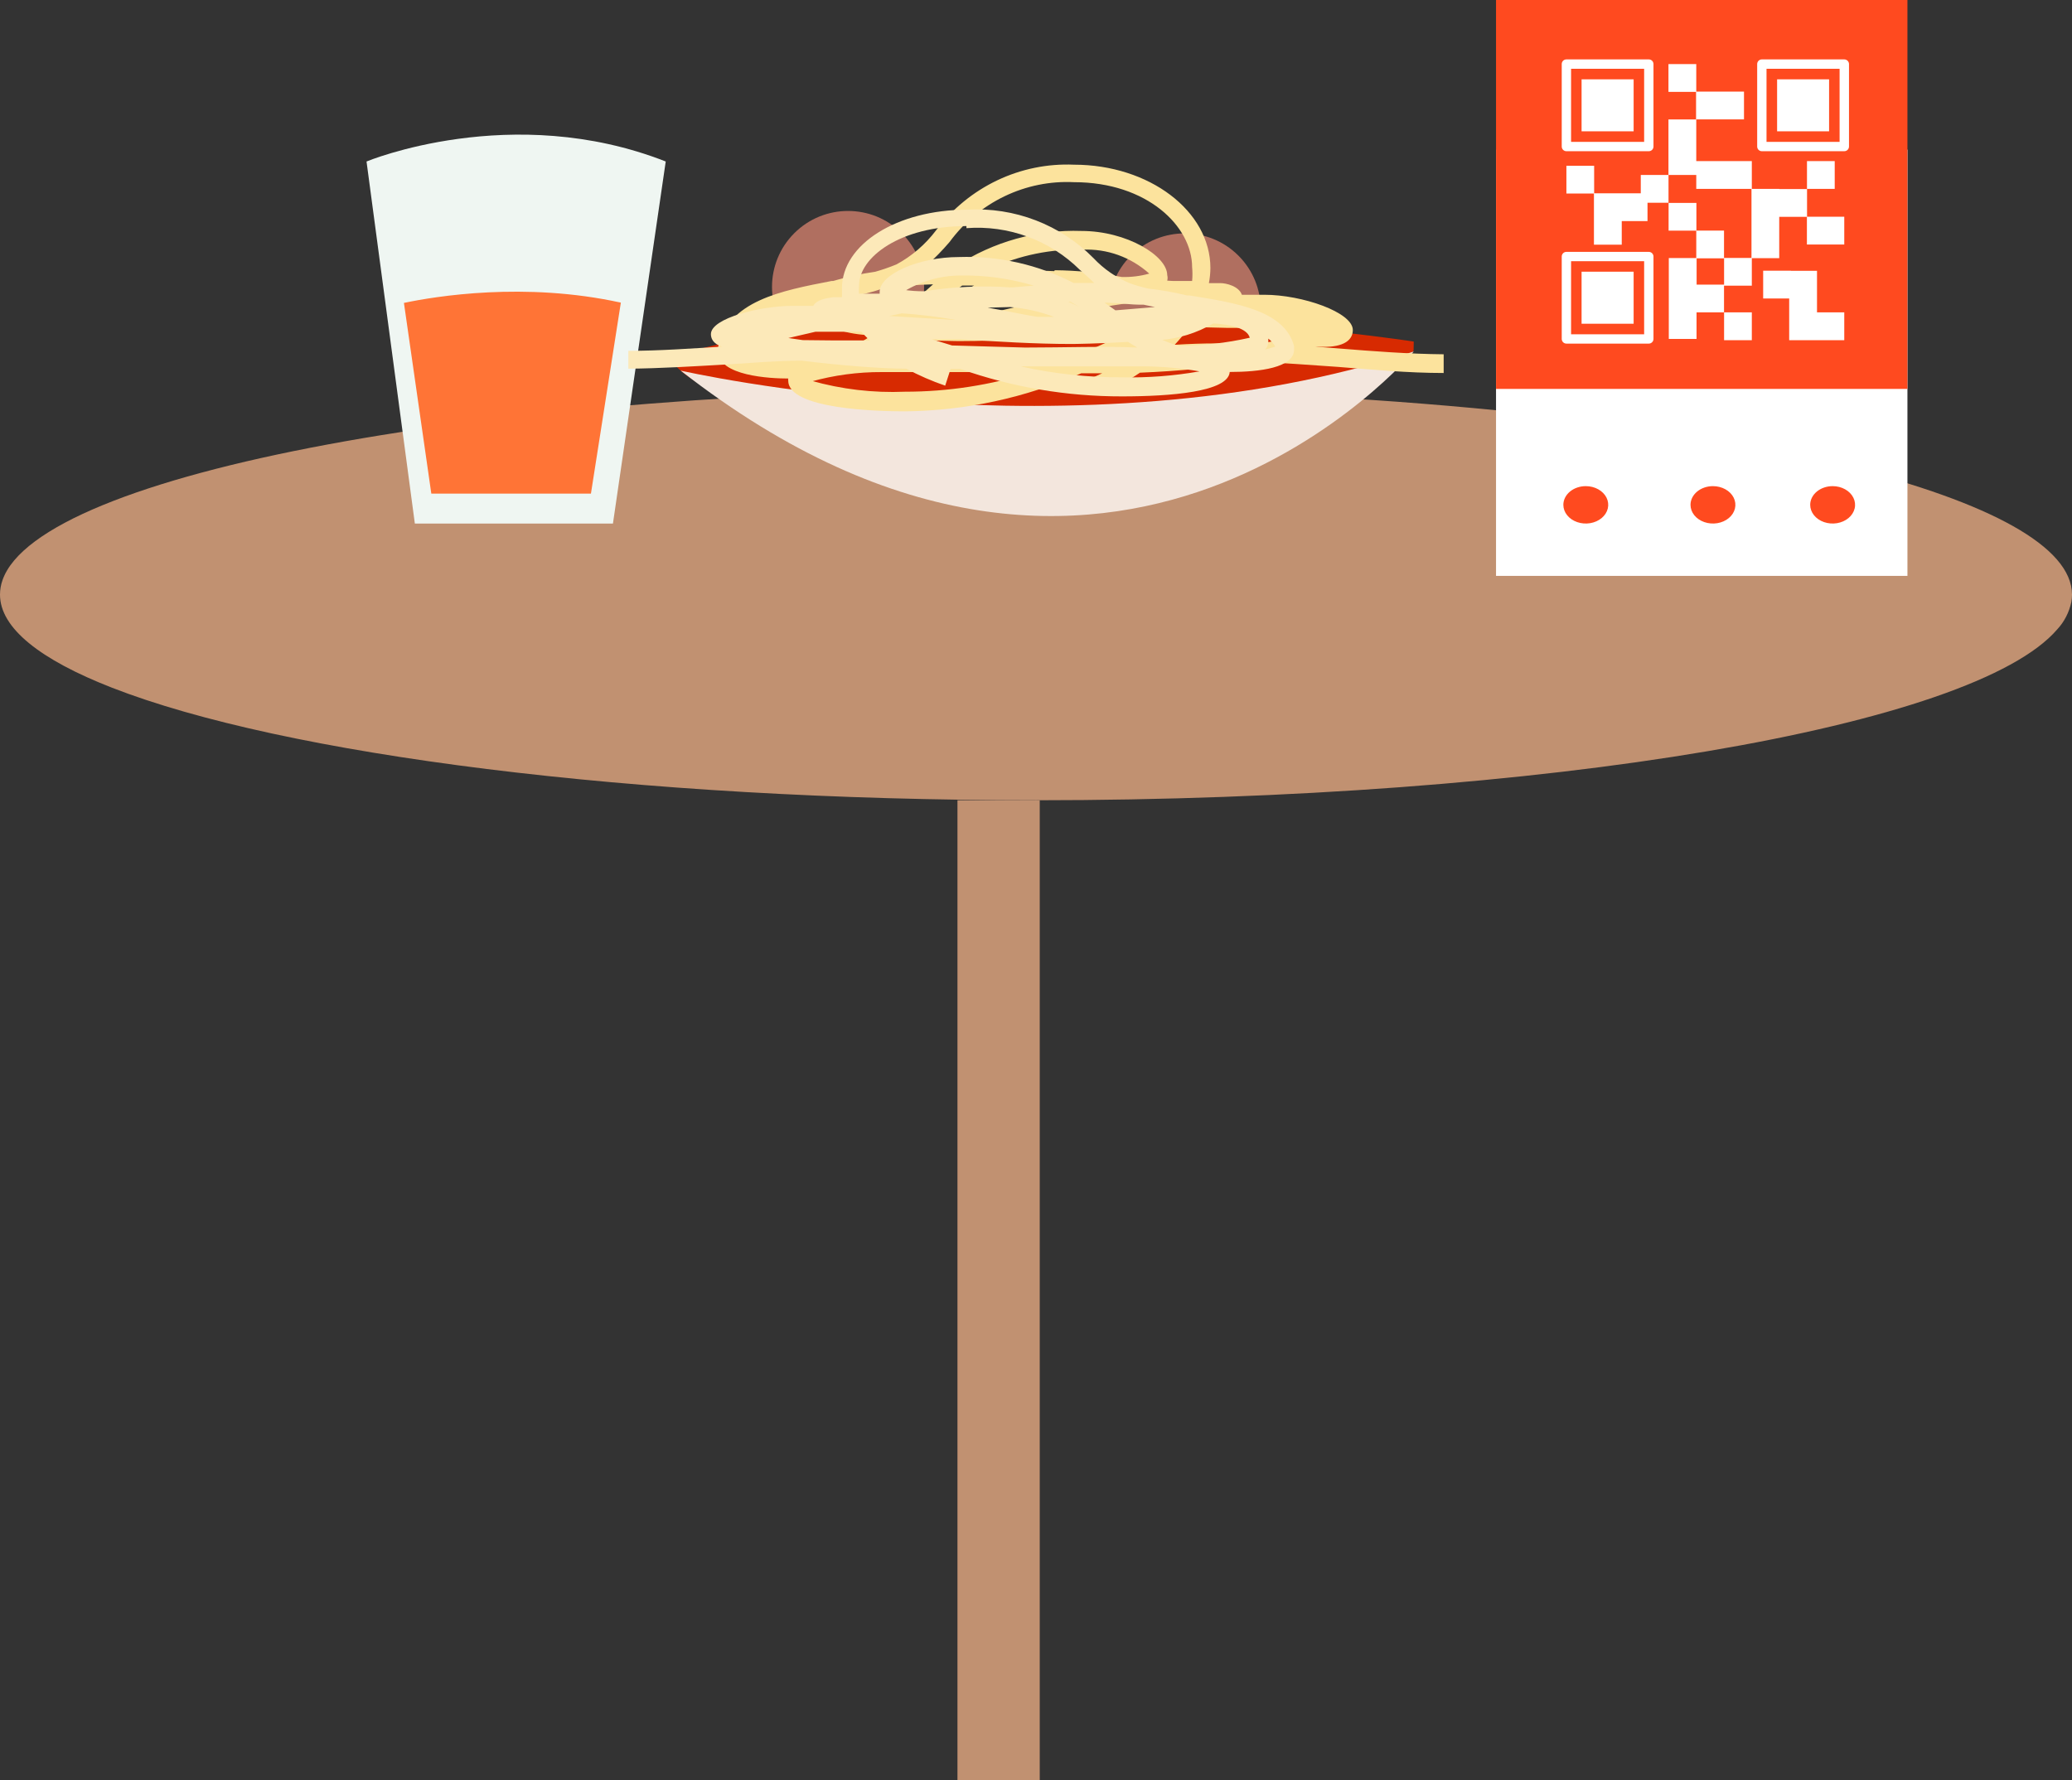 <svg width="2546" height="2188" viewBox="0 0 2546 2188" fill="none" xmlns="http://www.w3.org/2000/svg">
<rect x="0" y="0" width="2546" height="2188" fill="#333333" stroke="none"/>
<path d="M1389.6 446.166C1353.11 409.715 1353.11 350.617 1389.6 314.166C1426.09 277.715 1485.25 277.715 1521.74 314.166C1558.22 350.617 1558.22 409.715 1521.74 446.166C1485.25 482.617 1426.09 482.617 1389.6 446.166Z" fill="#B06F60"/>
<path d="M975.985 418.594C939.496 382.143 939.496 323.045 975.985 286.594C1012.47 250.143 1071.63 250.143 1108.12 286.594C1144.61 323.045 1144.61 382.143 1108.12 418.594C1071.63 455.045 1012.47 455.045 975.985 418.594Z" fill="#B06F60"/>
<path d="M2546 730.822C2545.98 733.811 2545.72 736.792 2545.22 739.731C2542.48 752.59 2536.42 764.334 2527.75 773.584C2425.24 892.782 1902.54 983.473 1272.98 983.473C777.262 983.473 347.728 927.215 137.533 845.121C49.576 810.823 0 771.936 0 730.778C0.009 724.684 1.052 718.644 3.075 712.96C48.838 581.602 599.913 477.949 1272.98 477.949C1656.63 477.949 2000.58 511.624 2233.99 564.898C2247.08 567.868 2259.84 570.927 2272.25 574.074C2443.65 617.237 2546 671.669 2546 730.822Z" fill="#C19171"/>
<rect x="1176.49" y="983.473" width="101.105" height="1204.07" fill="#C19171"/>
<path fill-rule="evenodd" clip-rule="evenodd" d="M1838.27 183.826H2343.79V707.732H1838.27V183.826Z" fill="white"/>
<path fill-rule="evenodd" clip-rule="evenodd" d="M1838.27 0H2343.79V477.949H1838.27V0Z" fill="#FF4A1F"/>
<path fill-rule="evenodd" clip-rule="evenodd" d="M1948.56 597.438C1954.01 597.436 1959.34 598.783 1963.88 601.308C1968.41 603.832 1971.95 607.421 1974.04 611.62C1976.12 615.819 1976.67 620.439 1975.61 624.897C1974.54 629.355 1971.92 633.45 1968.06 636.664C1964.2 639.878 1959.29 642.067 1953.94 642.953C1948.59 643.839 1943.05 643.384 1938.01 641.644C1932.97 639.904 1928.66 636.958 1925.63 633.178C1922.6 629.399 1920.99 624.955 1920.99 620.41C1920.99 614.318 1923.9 608.476 1929.06 604.168C1934.23 599.86 1941.24 597.439 1948.56 597.438Z" fill="#FF4A1F"/>
<path fill-rule="evenodd" clip-rule="evenodd" d="M2104.79 597.443C2110.24 597.439 2115.58 598.783 2120.12 601.305C2124.66 603.827 2128.19 607.415 2130.28 611.613C2132.38 615.811 2132.92 620.432 2131.86 624.891C2130.8 629.35 2128.18 633.446 2124.32 636.661C2120.46 639.876 2115.55 642.065 2110.2 642.952C2104.85 643.84 2099.3 643.384 2094.26 641.644C2089.22 639.904 2084.91 636.958 2081.88 633.177C2078.85 629.397 2077.24 624.953 2077.24 620.407C2077.24 614.315 2080.15 608.473 2085.32 604.165C2090.49 599.858 2097.5 597.438 2104.81 597.438L2104.79 597.443Z" fill="#FF4A1F"/>
<path fill-rule="evenodd" clip-rule="evenodd" d="M2251.87 597.438C2257.33 597.436 2262.66 598.783 2267.19 601.308C2271.73 603.832 2275.26 607.421 2277.35 611.62C2279.44 615.819 2279.99 620.439 2278.92 624.897C2277.86 629.355 2275.23 633.45 2271.38 636.664C2267.52 639.878 2262.61 642.067 2257.26 642.953C2251.91 643.839 2246.36 643.384 2241.32 641.644C2236.28 639.904 2231.98 636.958 2228.95 633.178C2225.92 629.399 2224.3 624.955 2224.3 620.41C2224.31 614.318 2227.21 608.476 2232.38 604.168C2237.55 599.86 2244.56 597.439 2251.87 597.438Z" fill="#FF4A1F"/>
<path d="M1924.74 73C1921.54 73 1919 75.54 1919 78.739V180.087C1919 183.284 1921.58 185.825 1924.74 185.825H2026C2029.16 185.825 2031.74 183.285 2031.74 180.087V78.739C2031.74 75.541 2029.16 73 2026 73H1924.74ZM2164.9 73C2161.75 73 2159.16 75.54 2159.16 78.739V180.087C2159.16 183.284 2161.75 185.825 2164.9 185.825H2266.17C2269.32 185.825 2271.99 183.285 2271.99 180.087V78.739C2271.99 75.541 2269.32 73 2266.17 73H2164.9ZM2050.14 78.739V112.915H2084.06V146.754H2050.14V180.931V215.023H2016.13V237.555H1992.75H1990.22H1958.83V203.716H1924.74V237.808H1958.58V266.584V271.731V300.676H1992.75V271.731H2024.4V249.2H2050.22V215.023H2084.31V232.154H2152.16V316.963H2118.41V283.377H2084.48V249.369H2050.31V283.461H2084.31V317.132H2050.56V416.539H2084.65V383.882H2118.41V351.055H2152.58V317.3H2186.25V266.499H2220.26V300.507H2266.17V266.33H2220.43V232.322H2186.34V232.15H2152.58V197.973H2084.31V180.927V146.75H2108.79H2118.15H2142.96V112.574H2118.15H2108.79H2084.31V78.734H2050.14V78.739ZM1930.48 84.561H2020.26V174.349H1930.48V84.561ZM2170.64 84.561H2260.43V174.349H2170.64V84.561ZM1943.39 97.472V161.353H2007.35V97.472H1943.39ZM2183.64 97.472V161.353H2247.52V97.472H2183.64ZM2220.35 197.977V232.154H2254.44V197.977H2220.35ZM1924.74 309.536C1921.54 309.536 1919 312.077 1919 315.275V416.539C1919 419.693 1921.58 422.277 1924.74 422.277H2026C2029.16 422.277 2031.74 419.694 2031.74 416.539V315.275C2031.74 312.121 2029.16 309.536 2026 309.536H1924.74ZM2084.74 317.469H2118.49V349.789H2084.74V317.469ZM1930.48 321.012H2020.26V410.799H1930.48V321.012ZM2166.51 332.657V366.834H2198.49V418.057H2232.08H2232.67H2266.17V383.88H2232.67V332.826H2200.68V332.653H2166.51V332.657ZM1943.39 333.923V397.889H2007.35V333.923H1943.39ZM2118.49 383.88V418.057H2152.58V383.88H2118.49Z" fill="white"/>
<path d="M818.027 198.464L753.165 643.395H509.745L450.374 198.464C450.374 198.464 628.813 124.173 818.027 198.464Z" fill="#EFF6F2"/>
<path d="M762.883 371.927L726.12 606.629H529.987L496.334 372.256C534.747 364.173 644.797 345.917 762.883 371.927Z" fill="#FF7436"/>
<path d="M1737.16 419.766C1737.16 419.766 1180.85 333.973 833.538 436.036C833.538 436.036 803.627 441.546 873.987 480.068C944.346 518.59 1687.08 521.593 1736.96 430.786L1737.16 419.766Z" fill="#D72A01"/>
<path d="M1737.16 431.992C1737.16 431.992 1368.31 870.886 836.413 455.465C836.413 455.465 1325.15 567.243 1737.16 431.992Z" fill="#F3E6DD"/>
<path d="M1111.89 505.523C1078.36 505.523 968.576 502.884 968.576 467.82C968.397 466.95 968.397 466.051 968.576 465.181C946.839 465.181 882.367 462.165 882.367 431.626V426.725C894.893 369.793 959.366 357.351 1022 345.287H1023.84C1040.73 340.208 1057.97 336.427 1075.42 333.976C1084.3 331.473 1093.03 328.451 1101.57 324.927C1120.51 314.682 1137.09 300.414 1150.2 283.077C1170.09 256.741 1195.86 235.669 1225.34 221.63C1254.83 207.591 1287.18 200.994 1319.67 202.393C1412.14 202.393 1487.3 259.325 1487.3 329.452C1487.23 335.655 1486.62 341.838 1485.46 347.926H1499.46C1506.83 347.926 1522.3 351.696 1525.98 362.253C1534.83 362.253 1544.04 362.253 1553.62 362.253C1600.04 362.253 1662.3 383.744 1662.3 405.611C1662.3 419.938 1647.56 427.856 1619.93 425.971H1616.25L1644.98 428.233C1686.98 431.626 1730.82 435.02 1773.93 435.397V458.395C1730.09 458.395 1686.24 454.248 1643.51 450.855C1610.35 448.593 1576.09 445.953 1541.83 444.445C1495.07 451.577 1447.96 456.108 1400.72 458.017C1384.49 469.07 1367.21 478.419 1349.15 485.918L1341.04 464.805L1354.3 458.772H1328.52C1260.06 488.925 1186.42 504.818 1111.89 505.523ZM996.575 467.82C1034.09 478.459 1073 483.04 1111.89 481.394C1164.85 481.414 1217.5 473.279 1268.1 457.264H1263.31H1241.94H1174.89C1139.89 457.264 1109.68 457.264 1083.52 457.264C1054.16 457.121 1024.91 461.053 996.575 468.951V467.82ZM917.367 407.496C911.024 414.149 906.677 422.523 904.841 431.626C915.573 436.853 927.227 439.803 939.103 440.297C917.367 433.133 916.999 425.594 916.63 419.938V417.299C916.511 414.388 916.758 411.473 917.367 408.627V407.496ZM1149.47 431.249C1180.41 431.249 1211.36 431.249 1241.94 433.511L1339.94 429.74L1376.78 413.152L1385.62 409.004C1364.99 409.004 1348.78 411.266 1339.57 411.266H1329.25C1279.88 415.414 1229.04 419.184 1179.68 419.184C1179.68 419.184 1144.68 419.184 1105.99 415.79C1098.5 421.959 1090.62 427.626 1082.42 432.757H1086.84C1103.78 432.757 1125.89 432.38 1149.47 432.38V431.249ZM938.734 415.79C970.418 426.038 1003.51 431.003 1036.73 430.495C1048.89 425.631 1060.5 419.436 1071.36 412.02C1041.9 411.426 1013.19 402.416 988.47 386.006C956.418 389.776 939.103 399.579 938.734 417.299V415.79ZM1413.25 421.446L1403.3 425.971H1408.09L1413.25 421.446ZM1461.51 401.841C1455.91 409.481 1449.89 416.783 1443.46 423.709C1480.3 421.447 1510.14 421.447 1539.62 423.709C1552.14 421.824 1563.93 419.561 1574.25 417.299L1523.41 402.972H1509.04L1461.51 401.841ZM1303.1 387.513H1328.15H1339.57C1376.41 384.874 1411.04 381.859 1447.14 379.974L1406.62 370.17C1371.73 373.809 1337.13 379.983 1303.1 388.644V387.513ZM1192.57 379.219L1225.73 382.612L1270.31 372.055L1315.99 361.498L1262.57 356.974C1237.72 359.46 1213.64 367.161 1191.83 379.596L1192.57 379.219ZM1151.68 375.072H1157.57C1169.72 365.449 1182.96 357.348 1196.99 350.942H1182.26C1171.32 358.696 1160.86 367.133 1150.94 376.203L1151.68 375.072ZM1045.21 363.76C1067.31 365.646 1093.1 368.286 1121.47 371.679L1146.52 349.434C1125.56 349.866 1104.64 351.628 1083.89 354.712C1070.63 359.614 1057.73 362.252 1044.47 364.892L1045.21 363.76ZM1440.88 345.287H1464.83C1465.37 339.645 1465.37 333.963 1464.83 328.321C1464.83 278.176 1409.57 223.884 1319.67 223.884C1290.26 222.449 1260.96 228.398 1234.31 241.213C1207.66 254.028 1184.48 273.319 1166.78 297.405C1157.86 307.856 1148.26 317.681 1138.05 326.813H1174.89C1220.81 296.933 1274.49 281.95 1328.88 283.831C1384.51 283.831 1434.25 314.37 1434.25 338.123C1434.85 340.344 1434.85 342.688 1434.25 344.909L1440.88 345.287ZM1296.1 332.09C1323.67 332.345 1351.16 335.121 1378.25 340.385C1389.69 340.76 1401.12 339.362 1412.15 336.238C1389.62 315.992 1360.31 305.453 1330.36 306.83C1291.57 305.719 1253.03 313.58 1217.62 329.828L1259.99 333.599H1262.2C1273.23 332.735 1284.31 332.608 1295.36 333.221L1296.1 332.09Z" fill="#FCE39D"/>
<path d="M1378.7 487.137C1311.07 487.286 1243.93 475.899 1180.17 453.472H1168.03L1161.42 473.964C1144.95 468.3 1128.96 461.324 1113.62 453.106C1083.84 453.106 1031.63 449.081 985.309 443.226C953.691 443.226 922.441 446.153 891.558 447.982C852.586 450.178 812.145 452.74 772.07 453.106V431.15C810.674 431.15 849.645 428.223 887.146 426.027C875.749 422.368 873.542 415.415 873.542 410.658C873.542 390.897 934.573 375.893 973.912 375.893C982.735 375.893 990.824 375.893 999.28 375.893C1003.69 367.843 1016.56 366.38 1023.55 365.282H1034.57C1034.57 361.623 1034.57 357.963 1034.57 354.304C1034.57 300.145 1102.22 257.698 1188.62 257.698C1217.26 256.027 1245.93 260.487 1272.7 270.776C1299.46 281.065 1323.69 296.945 1343.77 317.345C1356.26 330.591 1371.42 341.065 1388.26 348.083C1395.7 350.765 1403.32 352.965 1411.05 354.67C1427.03 356.427 1442.87 359.239 1458.48 363.087H1461.42C1518.77 372.235 1578.33 381.383 1590.1 425.295V429.686C1590.1 452.008 1547.45 457.131 1511.05 457.131C1509.22 481.648 1438.26 487.137 1378.7 487.137ZM1255.17 450.544C1295.73 459.459 1337.16 463.877 1378.7 463.718C1410.6 464.368 1442.49 461.916 1473.92 456.399C1451.33 452.484 1428.46 450.404 1405.54 450.179H1321.34H1255.17V450.544ZM1558.48 413.951V420.172C1558.37 423.735 1556.93 427.128 1554.44 429.686L1566.94 426.027C1564.84 422.185 1561.96 418.819 1558.48 416.146V413.951ZM1169.87 424.563L1259.58 427.125C1306.64 427.125 1357.74 425.295 1397.45 427.125L1386.05 420.172C1349.29 422.368 1319.87 422.734 1316.93 422.734C1271.71 422.734 1225.39 419.806 1179.8 416.879H1170.61H1144.87L1169.87 424.563ZM1424.29 415.781C1431.86 419.487 1439.73 422.547 1447.82 424.929C1477.38 424.875 1506.85 421.561 1535.69 415.049C1532.38 402.973 1510.69 398.582 1490.83 397.484C1470.56 409.38 1447.77 416.397 1424.29 417.977V415.781ZM1022.07 418.342C1036.05 418.342 1051.12 418.342 1068.77 418.342C1065.15 414.99 1061.71 411.449 1058.47 407.731H1016.93H1001.85L968.765 415.415L986.412 417.977L1022.07 418.342ZM1092.66 388.336L1170.24 393.092H1173.92C1152.14 389.241 1130.17 386.553 1108.1 385.042L1092.66 388.336ZM1213.62 378.09L1233.84 381.749C1248.92 384.676 1262.89 387.604 1275.02 389.434H1295.24C1277.88 382.906 1259.69 378.84 1241.2 377.357L1213.62 378.09ZM1355.54 370.771L1370.61 381.383L1419.14 377.357L1405.17 374.431C1389.36 374.796 1372.08 371.869 1355.54 371.869V370.771ZM1312.89 370.771L1325.76 376.992L1315.09 370.771H1312.89ZM1187.52 277.824C1105.9 277.824 1055.53 316.247 1055.53 351.01C1055.17 354.294 1055.17 357.608 1055.53 360.891H1080.9V358.696C1080.9 337.106 1129.06 315.881 1178.33 315.881C1227.23 314.25 1275.74 325.216 1319.14 347.717H1344.51C1339.36 342.594 1333.11 337.105 1326.86 331.616C1308.7 313.609 1286.85 299.713 1262.8 290.872C1238.76 282.031 1213.08 278.454 1187.52 280.385V277.824ZM1109.94 356.134C1118.46 357.397 1127.07 358.008 1135.68 357.963C1170.67 352.308 1206.2 350.712 1241.56 353.206H1243.77L1270.24 351.01C1240.8 342.212 1210.16 338.014 1179.43 338.569C1154.86 338.836 1130.82 345.797 1109.94 358.696V356.134Z" fill="#FCE9B9"/>
</svg>
